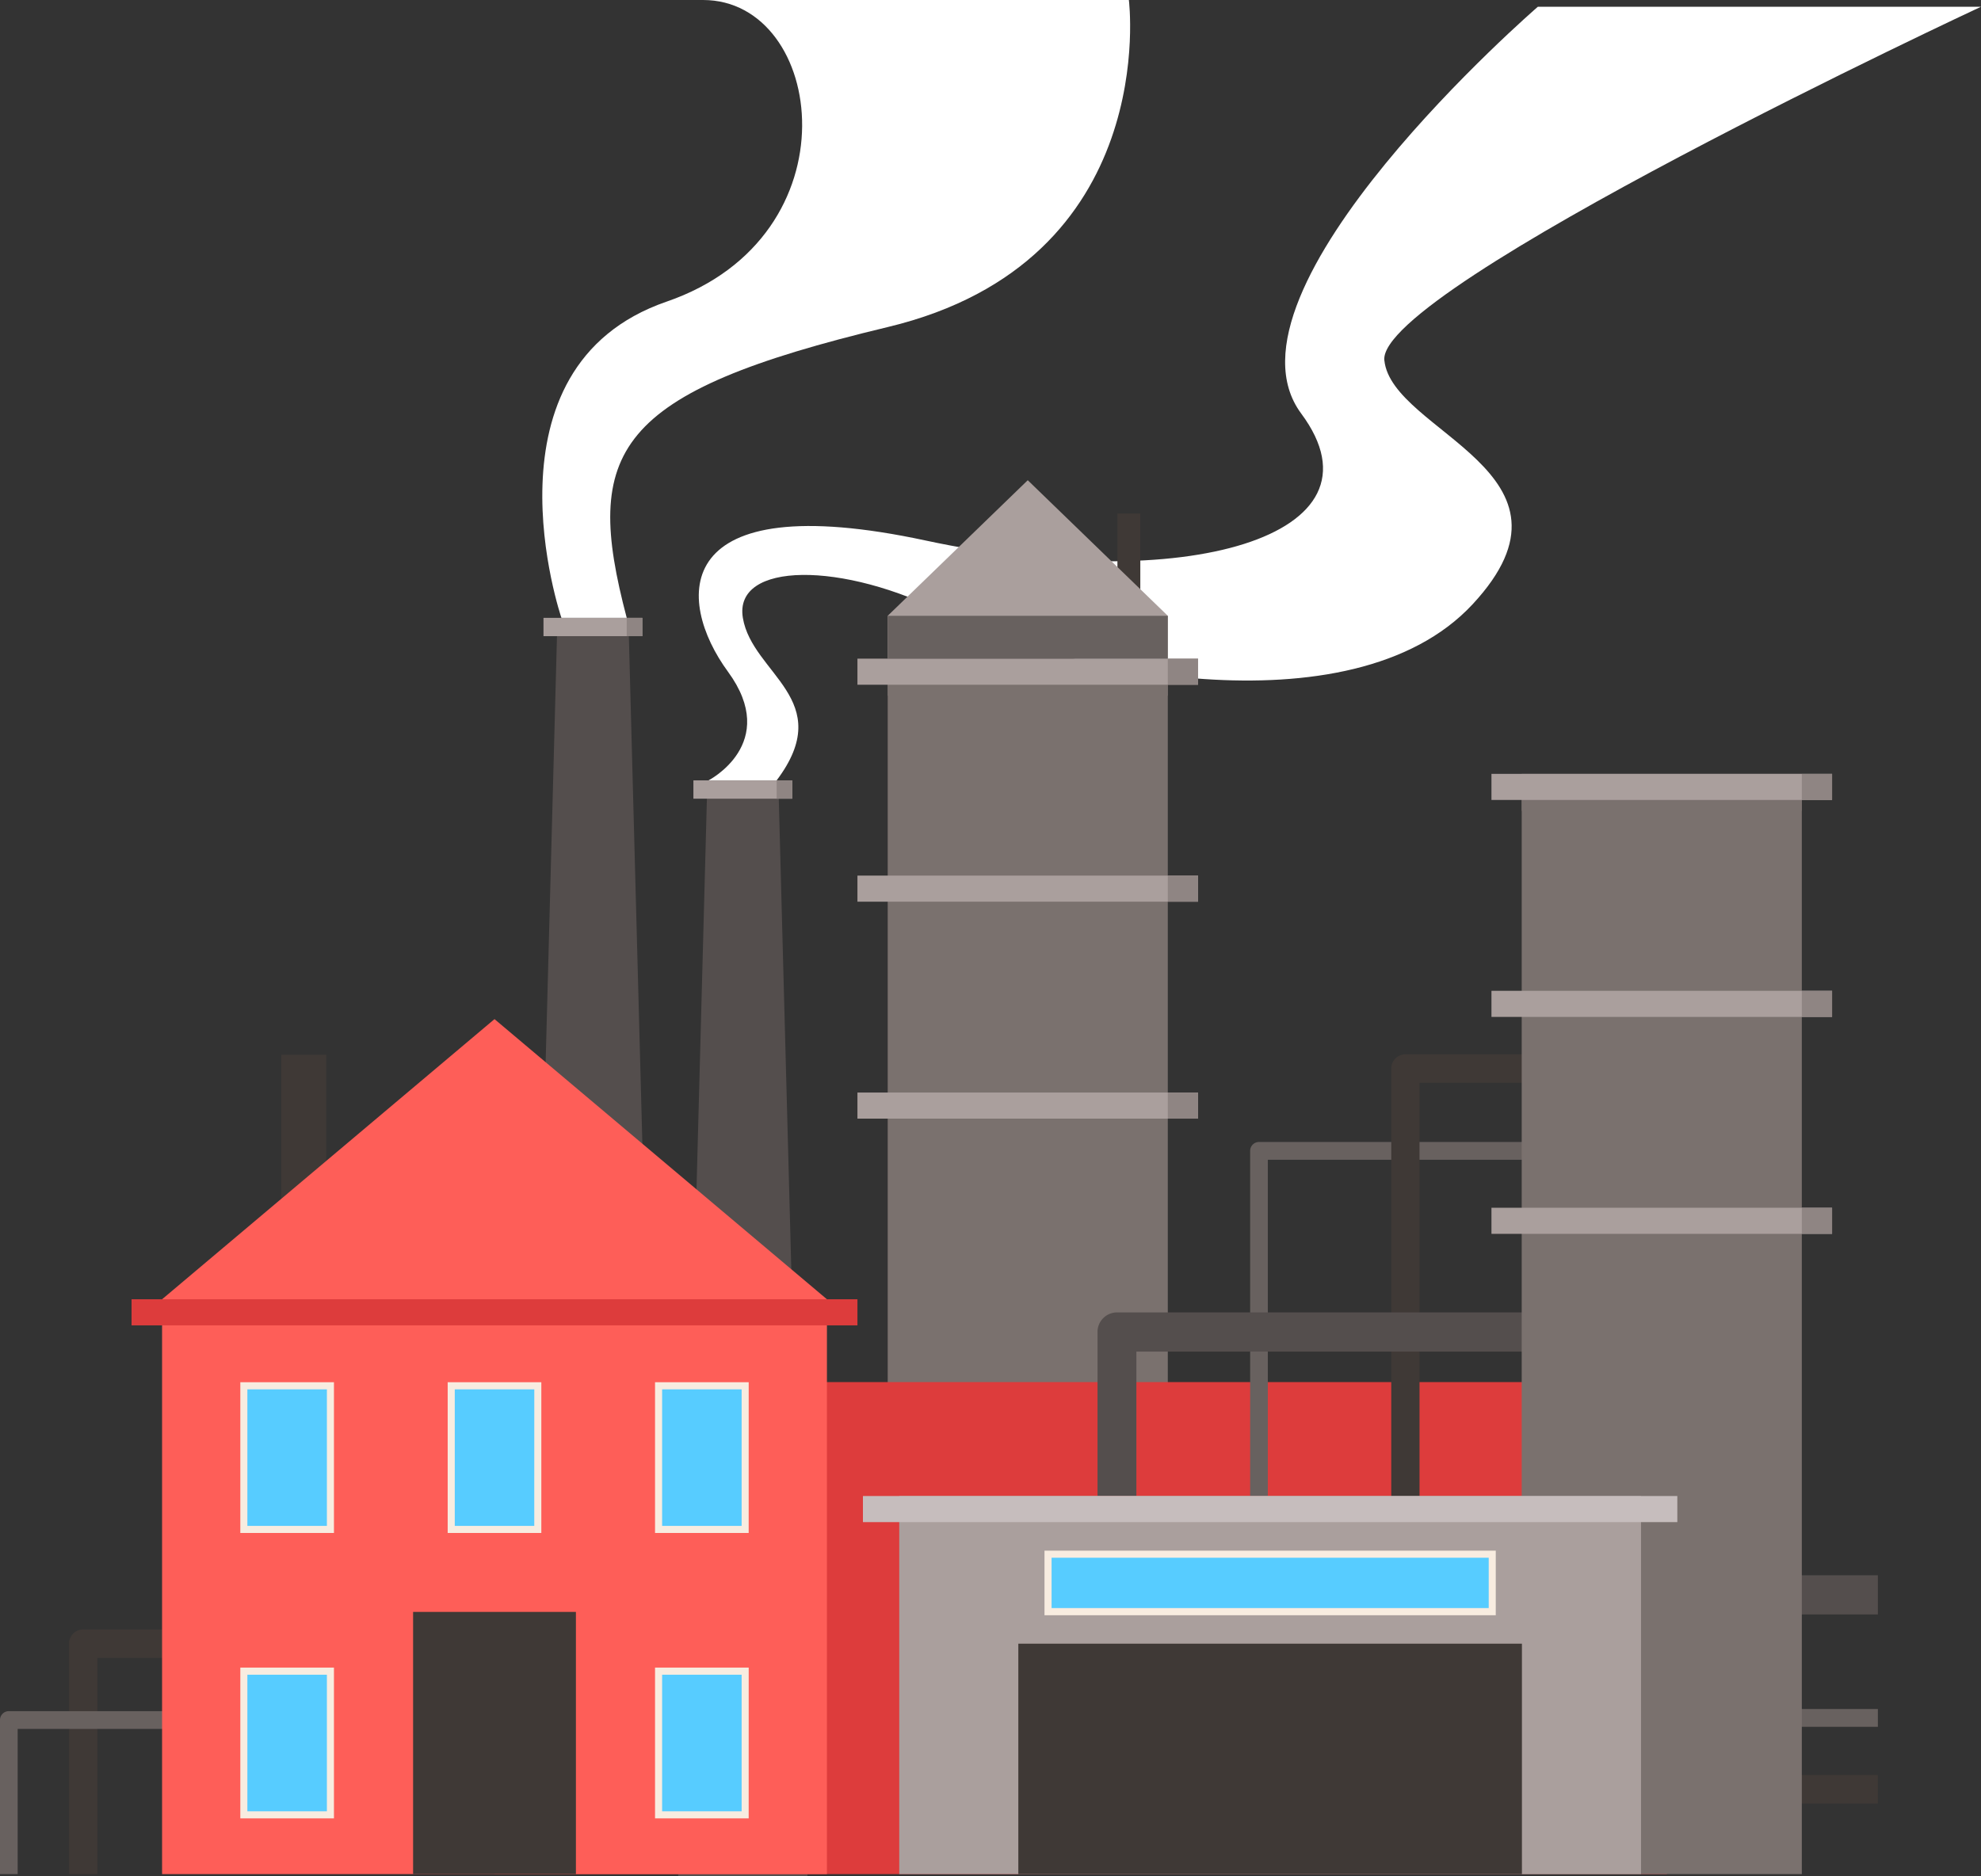 <svg xmlns="http://www.w3.org/2000/svg" xmlns:xlink="http://www.w3.org/1999/xlink" width="248.35" height="235.256" viewBox="0 0 248.35 235.256">
  <rect x="0" y="0" width="248.35" height="235.256" fill="#333333" stroke="none"/>
  <defs>
    <clipPath id="clip-path">
      <rect id="Rectangle_9205" data-name="Rectangle 9205" width="248.35" height="235.256" fill="none"/>
    </clipPath>
  </defs>
  <g id="Total_CO2e_of_Company_-red" data-name="Total CO2e of Company -red" clip-path="url(#clip-path)">
    <path id="Path_86548" data-name="Path 86548" d="M283.724,46.236C282.8,37.2,358.526,1.9,358.526,1.9H302.971s-41.137,35.56-29.665,51.013-14.9,22.83-47.077,15.918-31.385,7.444-24.792,16.446S199,98.906,199,98.906h8.543c7.62-10.137-3.07-13.324-4.238-20.378s12.509-7.169,25.7-.389,50.506,15.153,65.8-1.329-10.154-21.534-11.077-30.573" transform="translate(-110.176 -1.053)" fill="#fff"/>
    <path id="Path_86549" data-name="Path 86549" d="M208.163,358.456h-16.2l3.615-135.88h8.969Z" transform="translate(-106.936 -123.2)" fill="#544e4d"/>
    <rect id="Rectangle_9168" data-name="Rectangle 9168" width="12.395" height="2.297" transform="translate(86.93 97.853)" fill="#aa9f9d"/>
    <rect id="Rectangle_9169" data-name="Rectangle 9169" width="1.959" height="2.297" transform="translate(97.365 97.853)" fill="#8f8583"/>
    <path id="Path_86550" data-name="Path 86550" d="M165.73,312.813h-16.2l3.615-135.88h8.969Z" transform="translate(-83.298 -97.936)" fill="#544e4d"/>
    <rect id="Rectangle_9170" data-name="Rectangle 9170" width="12.395" height="2.297" transform="translate(68.135 77.474)" fill="#aa9f9d"/>
    <rect id="Rectangle_9171" data-name="Rectangle 9171" width="1.959" height="2.297" transform="translate(78.57 77.474)" fill="#8f8583"/>
    <rect id="Rectangle_9172" data-name="Rectangle 9172" width="2.869" height="12.293" transform="translate(140.087 64.391)" fill="#3f3936"/>
    <rect id="Rectangle_9173" data-name="Rectangle 9173" width="35.116" height="137.962" transform="translate(111.287 82.591)" fill="#7a716e"/>
    <rect id="Rectangle_9174" data-name="Rectangle 9174" width="35.116" height="3.272" transform="translate(111.287 83.956)" fill="#7a716e"/>
    <path id="Path_86551" data-name="Path 86551" d="M286.365,151.876l-17.558-17-17.558,17v5.373h35.116Z" transform="translate(-139.962 -74.659)" fill="#aa9f9d"/>
    <rect id="Rectangle_9175" data-name="Rectangle 9175" width="42.703" height="3.272" transform="translate(107.494 82.59)" fill="#aa9f9d"/>
    <rect id="Rectangle_9176" data-name="Rectangle 9176" width="3.793" height="3.272" transform="translate(146.403 82.59)" fill="#8f8583"/>
    <rect id="Rectangle_9177" data-name="Rectangle 9177" width="42.703" height="3.272" transform="translate(107.494 109.794)" fill="#aa9f9d"/>
    <rect id="Rectangle_9178" data-name="Rectangle 9178" width="3.793" height="3.272" transform="translate(146.403 109.794)" fill="#8f8583"/>
    <rect id="Rectangle_9179" data-name="Rectangle 9179" width="42.703" height="3.272" transform="translate(107.494 136.997)" fill="#aa9f9d"/>
    <rect id="Rectangle_9180" data-name="Rectangle 9180" width="3.793" height="3.272" transform="translate(146.403 136.997)" fill="#8f8583"/>
    <path id="Line_763" data-name="Line 763" d="M17.229-.589H0V-5.5H17.229Z" transform="translate(218.192 203.029)" fill="#544e4d"/>
    <path id="Line_764" data-name="Line 764" d="M17.229-.268H0V-2.5H17.229Z" transform="translate(218.192 216.799)" fill="#68615f"/>
    <path id="Line_765" data-name="Line 765" d="M17.229-.428H0V-4H17.229Z" transform="translate(218.192 226.58)" fill="#3f3936"/>
    <path id="Path_86552" data-name="Path 86552" d="M23.082,488.3H19.539V459.409a1.779,1.779,0,0,1,1.772-1.786H36.255v3.572H23.082Z" transform="translate(-10.884 -253.303)" fill="#3f3936"/>
    <path id="Path_86553" data-name="Path 86553" d="M2.215,501H0V481.685a1.112,1.112,0,0,1,1.107-1.116H24.316V482.8H2.215Z" transform="translate(0 -266.004)" fill="#68615f"/>
    <rect id="Rectangle_9181" data-name="Rectangle 9181" width="5.627" height="24.106" transform="translate(35.268 132.259)" fill="#3f3936"/>
    <rect id="Rectangle_9182" data-name="Rectangle 9182" width="146.982" height="61.677" transform="translate(61.994 173.323)" fill="#dd3c3c"/>
    <rect id="Rectangle_9183" data-name="Rectangle 9183" width="146.982" height="3.984" transform="translate(61.994 173.323)" fill="#dd3c3c"/>
    <rect id="Rectangle_9184" data-name="Rectangle 9184" width="83.35" height="72.081" transform="translate(20.319 162.918)" fill="#fe5e58"/>
    <rect id="Rectangle_9185" data-name="Rectangle 9185" width="20.412" height="32.876" transform="translate(51.788 202.123)" fill="#3f3936"/>
    <rect id="Rectangle_9186" data-name="Rectangle 9186" width="10.854" height="18.016" transform="translate(30.57 209.554)" fill="#57ccff"/>
    <path id="Path_86554" data-name="Path 86554" d="M78.87,486.361H68.9V469.238H78.87Zm.886-18.016H68.016v18.908h11.74Z" transform="translate(-37.889 -259.238)" fill="#f8ece0"/>
    <rect id="Rectangle_9187" data-name="Rectangle 9187" width="10.854" height="18.016" transform="translate(30.57 173.769)" fill="#57ccff"/>
    <path id="Path_86555" data-name="Path 86555" d="M78.87,406.212H68.9V389.089H78.87Zm.886-18.016H68.016V407.1h11.74Z" transform="translate(-37.889 -214.874)" fill="#f8ece0"/>
    <rect id="Rectangle_9188" data-name="Rectangle 9188" width="10.854" height="18.016" transform="translate(56.567 173.769)" fill="#57ccff"/>
    <path id="Path_86556" data-name="Path 86556" d="M137.564,406.212H127.6V389.089h9.968Zm.886-18.016H126.71V407.1h11.74Z" transform="translate(-70.586 -214.874)" fill="#f8ece0"/>
    <rect id="Rectangle_9189" data-name="Rectangle 9189" width="10.854" height="18.016" transform="translate(82.565 173.769)" fill="#57ccff"/>
    <path id="Path_86557" data-name="Path 86557" d="M196.257,406.212h-9.968V389.089h9.968Zm.886-18.016H185.4V407.1h11.74Z" transform="translate(-103.281 -214.874)" fill="#f8ece0"/>
    <rect id="Rectangle_9190" data-name="Rectangle 9190" width="10.854" height="18.016" transform="translate(82.565 209.554)" fill="#57ccff"/>
    <path id="Path_86558" data-name="Path 86558" d="M196.257,486.361h-9.968V469.238h9.968Zm.886-18.016H185.4v18.908h11.74Z" transform="translate(-103.281 -259.238)" fill="#f8ece0"/>
    <path id="Path_86559" data-name="Path 86559" d="M87.549,286.213l-41.675,35.13h83.35Z" transform="translate(-25.555 -158.424)" fill="#fe5e58"/>
    <rect id="Rectangle_9191" data-name="Rectangle 9191" width="91" height="3.272" transform="translate(16.494 162.918)" fill="#dd3c3c"/>
    <path id="Path_86560" data-name="Path 86560" d="M356.048,365.115h-2.215V321.837a1.112,1.112,0,0,1,1.107-1.116h37.027v2.232H356.048Z" transform="translate(-197.107 -177.525)" fill="#68615f"/>
    <path id="Path_86561" data-name="Path 86561" d="M397.317,353.122h-3.543V297.885a1.779,1.779,0,0,1,1.772-1.786h18.671v3.572h-16.9Z" transform="translate(-219.357 -163.896)" fill="#3f3936"/>
    <path id="Path_86562" data-name="Path 86562" d="M315.508,391.611h-4.872V371.044a2.446,2.446,0,0,1,2.436-2.456H370.74V373.5H315.508Z" transform="translate(-173.044 -204.021)" fill="#544e4d"/>
    <rect id="Rectangle_9192" data-name="Rectangle 9192" width="35.116" height="137.962" transform="translate(190.771 97.037)" fill="#7a716e"/>
    <rect id="Rectangle_9193" data-name="Rectangle 9193" width="35.116" height="3.272" transform="translate(190.771 98.403)" fill="#7a716e"/>
    <rect id="Rectangle_9194" data-name="Rectangle 9194" width="42.703" height="3.272" transform="translate(186.978 97.037)" fill="#aa9f9d"/>
    <rect id="Rectangle_9195" data-name="Rectangle 9195" width="3.793" height="3.272" transform="translate(225.887 97.037)" fill="#8f8583"/>
    <rect id="Rectangle_9196" data-name="Rectangle 9196" width="42.703" height="3.272" transform="translate(186.978 124.241)" fill="#aa9f9d"/>
    <rect id="Rectangle_9197" data-name="Rectangle 9197" width="3.793" height="3.272" transform="translate(225.887 124.241)" fill="#8f8583"/>
    <rect id="Rectangle_9198" data-name="Rectangle 9198" width="42.703" height="3.272" transform="translate(186.978 151.444)" fill="#aa9f9d"/>
    <rect id="Rectangle_9199" data-name="Rectangle 9199" width="3.793" height="3.272" transform="translate(225.887 151.444)" fill="#8f8583"/>
    <rect id="Rectangle_9200" data-name="Rectangle 9200" width="92.993" height="47.409" transform="translate(112.735 187.59)" fill="#aa9f9d"/>
    <rect id="Rectangle_9201" data-name="Rectangle 9201" width="102.097" height="3.272" transform="translate(108.183 187.59)" fill="#c6bdbd"/>
    <rect id="Rectangle_9202" data-name="Rectangle 9202" width="63.134" height="28.894" transform="translate(127.664 206.106)" fill="#3f3936"/>
    <rect id="Rectangle_9203" data-name="Rectangle 9203" width="55.69" height="7.203" transform="translate(131.386 194.883)" fill="#57ccff"/>
    <path id="Path_86563" data-name="Path 86563" d="M351.317,442.689h-54.8v-6.31h54.8Zm.886-7.2H295.627v8.1H352.2Z" transform="translate(-164.683 -241.05)" fill="#f8ece0"/>
    <rect id="Rectangle_9204" data-name="Rectangle 9204" width="35.116" height="5.373" transform="translate(111.287 77.218)" fill="#68615f"/>
    <path id="Path_86564" data-name="Path 86564" d="M227.023,0h-53.38c15.3,0,19.341,29.583-4.571,37.822s-13.187,39.652-13.187,39.652h8.187c-5.527-20.944-1.682-28.224,32.717-36.463S227.023,0,227.023,0" transform="translate(-85.501)" fill="#fff"/>
  </g>
</svg>
